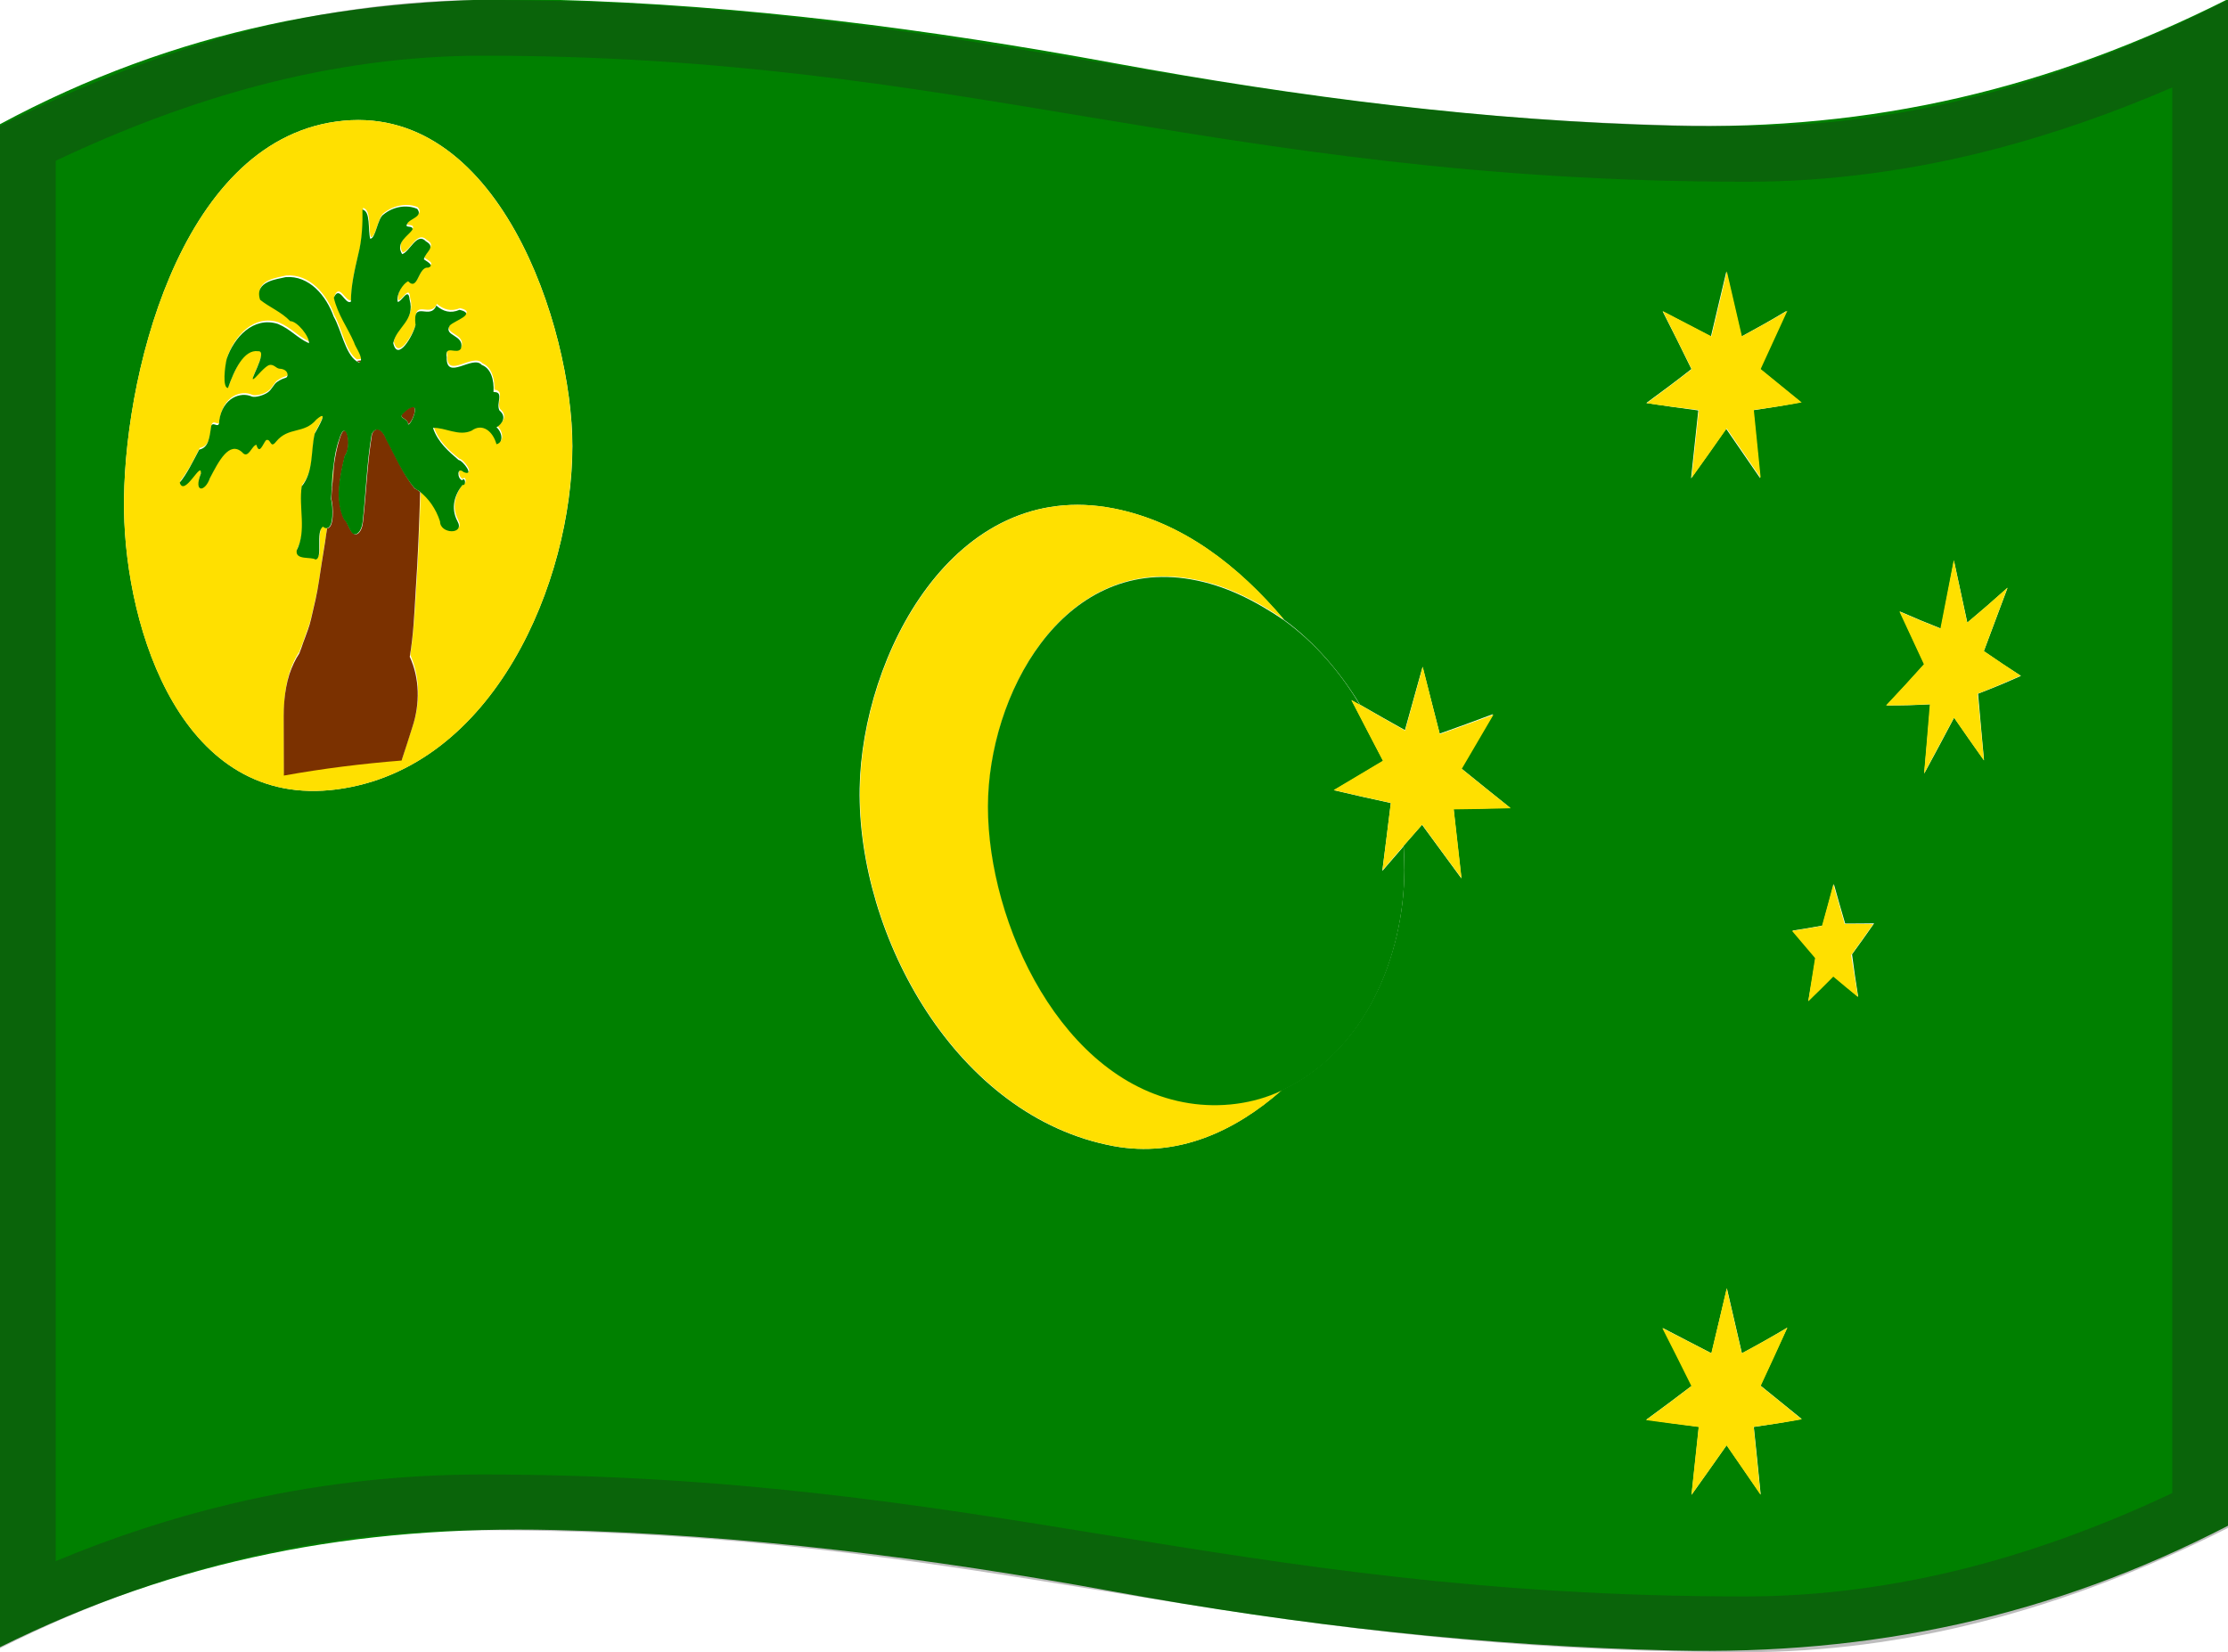 <svg viewBox="0 0 1200 890" xmlns="http://www.w3.org/2000/svg" xmlns:xlink="http://www.w3.org/1999/xlink">
  <g>
    <path d="M0,66.9c0,273.5,0,546.9,0,820.4c95.9-47.6,192-65.6,298.7-63.1c101.1,2.4,201.9,15,301.3,33.2 c99.3,18.2,200.3,29.4,301.2,31.7c106.9,2.5,203.5-18,298.8-67.2c0-274.1,0-548.3,0-822.4c-96.2,48.4-191,70.8-298.6,68.2 C800.2,65.2,699.4,52.2,600,34C500.7,15.7,399.8,2.6,298.8-0.1C192.3-3,94.3,16.2,0,66.9z M895.5,167.7c8.7,4.6,17.3,9.1,26,13.6 c2.8-11.7,5.5-23.3,8.3-35c2.7,11.7,5.4,23.3,8.1,35c9.9-5.4,14.8-8.1,24.3-13.8c-4.7,10.4-9.5,20.8-14.4,31.2 c7.4,6,14.7,12,22.1,18c-10,1.9-15.1,2.7-25.6,4.3c1.2,12.2,2.5,24.4,3.7,36.6c-6.1-8.9-12.2-17.8-18.3-26.6 c-6.2,8.9-12.5,17.8-18.9,26.7c1.3-12.2,2.6-24.4,3.9-36.6c-9.3-1.2-18.6-2.6-28-4c8.2-6,16.3-12,24.3-18.3 C905.9,188.4,900.8,178,895.5,167.7z M181.6,425.2C98.1,436.3,67.8,339.4,66.8,275C65.8,206.3,95.6,77.4,181,65.5 c87.3-12.2,127.3,110.7,127.3,174.9C308.2,313.1,266.2,413.9,181.6,425.2z M787.1,473.2c-7.1-9.6-14.1-19.3-21.2-28.9 c-4,4.5-5.9,6.8-9.9,11.3c0.2,4.1,0.4,8.5,0.4,12.9c-0.2,46.9-21.5,97.9-66.1,118.7c-25.3,22.4-56.2,36.5-90.5,30.2 C515.1,601.8,461.7,504.2,463,424.7c1.2-71.2,50.6-167.7,136.8-150.8c37.3,7.3,67.4,31.2,91.6,59.8c16.6,12.1,30.5,28.4,41.1,45.9 c9.6,5.5,14.5,8.3,24.2,13.7c3.2-11.4,6.3-22.7,9.5-34.1c3.1,12,6.1,24,9.2,36c9.6-3.4,19.2-6.9,28.7-10.5 c-5.7,9.7-11.4,19.5-17.1,29.2c8.7,7.1,17.5,14.1,26.3,21.2c-10.1,0.3-20.3,0.5-30.4,0.7C784.3,448.2,785.7,460.7,787.1,473.2z M948.3,805.1c-6.1-8.9-12.2-17.8-18.3-26.6c-6.3,8.9-12.6,17.8-18.9,26.7c1.3-12.2,2.6-24.4,3.9-36.6c-9.4-1.2-18.8-2.5-28.2-3.9 c8.2-6,16.4-12.1,24.5-18.3c-5.2-10.3-10.4-20.7-15.7-31c8.7,4.5,17.4,9.1,26.2,13.6c2.8-11.7,5.5-23.3,8.3-35 c2.7,11.7,5.4,23.3,8.1,35c8.2-4.4,16.4-9,24.4-13.8c-4.8,10.4-9.6,20.8-14.4,31.2c7.4,6,14.8,12,22.2,18 c-10.1,1.9-15.3,2.7-25.8,4.3C945.9,780.7,947.1,792.9,948.3,805.1z M1000.8,536.9c-5.3-4.4-8-6.7-13.3-11.3 c-5.4,5.5-8.1,8.2-13.5,13.6c1.6-9.3,2.4-14,3.9-23.3c-4.9-5.8-7.4-8.7-12.4-14.6c6.5-1,9.7-1.5,16.1-2.7c2.4-9,3.7-13.4,6.1-22.4 c2.4,8.6,3.6,12.8,6.1,21.3c6.3,0,9.4,0,15.6-0.1c-4.7,6.7-7.1,10.1-11.9,16.7C998.7,523.3,999.4,527.9,1000.8,536.9z M1068.6,409.6c-5.4-7.6-10.8-15.3-16.1-23c-5.3,10.1-10.7,20.1-16.1,30.1c1.1-12.4,2.2-24.9,3.3-37.3c-9.4,0.5-14.1,0.6-23.6,0.6 c6.9-7.3,13.7-14.7,20.4-22.2c-4.4-9.5-8.8-18.9-13.2-28.4c8.9,3.9,13.3,5.7,22.1,9.2c2.4-12.2,4.7-24.4,7-36.6 c2.4,11.1,4.8,22.3,7.2,33.4c7.3-6.1,14.5-12.4,21.7-18.8c-4.3,11.4-8.5,22.8-12.8,34.2c8,5.5,12,8.2,20,13.3 c-9.2,4.1-13.8,6-23.1,9.6C1066.4,385.6,1067.5,397.6,1068.6,409.6z" fill="#008000"/>
    <path d="M532.3,434.1c0.1-59.8,40-134.4,109.3-122.3c18.6,3.2,34.5,11.5,50,21.9c-24.2-28.6-54.3-52.4-91.6-59.8 c-86.2-16.9-135.6,79.6-136.8,150.8c-1.3,79.5,52.1,177,136.8,192.7c34.2,6.3,65.1-7.8,90.5-30.2c-15.3,7.3-33.3,9.4-49.8,6.8 C571.9,583.3,532.1,496.8,532.3,434.1z" fill="#FFE000"/>
    <path d="M749.1,432.6c-10.2-2.2-20.4-4.5-30.6-6.9c8.9-5.2,17.7-10.5,26.5-15.8c-5.7-10.9-11.3-21.8-17-32.7 c1.8,1.1,2.7,1.6,4.5,2.7c-10.4-17.6-24.4-33.9-41.1-45.9c-15.6-10.5-31.5-18.7-50-21.9c-69.3-12.1-109.2,62.5-109.3,122.3 c-0.1,62.7,39.7,149.2,108.4,159.9c16.5,2.6,34.5,0.5,49.8-6.8c44.7-20.7,65.9-71.8,66.1-118.7c0-4.4-0.2-8.5-0.4-12.9 c-4.6,5.3-6.9,8-11.5,13.3C746.1,456.9,747.6,444.7,749.1,432.6z" fill="#008000"/>
    <path d="M181,65.5C95.6,77.4,65.8,206.3,66.8,275c0.9,64.4,31.3,161.3,114.8,150.2 c84.7-11.3,126.6-112.1,126.6-184.9C308.3,176.3,268.3,53.3,181,65.5z M269.4,220.4c4,3.3,1.8,7.1-1.6,9.1c2.6,1.9,4.4,8.2,0,9.1 c-2-6.9-7.8-11.5-13.4-7.3c-7,3.4-14.2-1.5-20.8-1.5c2.5,7.9,8.4,13.1,13.8,17.3c2.3,0.2,8.9,9.4,2.7,6.5 c-3.7-3.2-3.5,3.7-0.8,4.4c1.7-2.2,2.3,3.2,0.2,2.5c-3.9,5.1-6.6,12.3-2.7,19.6c4.1,7.3-9.4,6.9-9.4,0.1 c-2.3-7.1-6.3-12.4-10.8-16c-0.6,17.7-1.2,35.3-2.4,52.9c-0.7,11.9-1.4,23.9-3.2,35.7c5.2,11.8,5.4,25.4,1.5,37.6 c-2.4,7.3-3.6,11-5.9,18.3c-21.4,1.7-42.4,4.4-63.6,8.1c0-10.7-0.1-21.4-0.1-32.1c0-3,0.1-13.2,3.1-22.6c1.4-4.1,3.1-8,5.3-11.1 c0.2-0.6,0.5-1.7,1.2-3.2c0.8-2.1,1.2-3.2,1.9-5.3c2.6-7,2.6-7,4.2-14.2c0.1-0.3,0.1-0.5,0.2-0.9c2.1-8.9,2.3-9.7,4.6-25.2 c0.7-4.5,1.2-8.2,1.8-11.3c0.4-2.5,0.7-5,1.1-7.3c-0.5,0.1-1.3-0.4-2-0.8c-4.3,2.6,0.2,17.3-4.1,17.7c-2.5-1.8-11,0.2-10.1-4.9 c5.5-10.8,1.1-23.1,2.7-34.5c6.5-7.9,4.8-19,7-28.4c2-3.9,8-13.9,0.9-7.6c-6.6,7.9-14.9,3.4-21.7,11.9c-3.3,4.5-2.6-1.9-5.4-0.8 c-1.7,2-3.7,8.5-5.2,2.5c-2.4,0.3-4.3,8.1-7.7,4c-7-6.3-12.7,4.9-17.3,13.9c-2.7,7.6-9,7.6-4.9-2.4c0.5-7.6-9,12.9-11.4,4.9 c4.1-5.2,7.4-11.7,10.5-17.8c5.4-1,5.5-6.8,6.5-12.9c1.4-2.6,4.3,2.4,4.3-2.8c1.9-12.3,11.6-15.7,17.5-12.9 c1.7,0.7,6.3-0.3,8.6-2.2c2.3-1.6,3.1-4.5,5.1-5.7c3.9-2.7,4.9-1.5,5.5-3.3c0.3-1.4-0.7-3.7-4.4-3.8c-1.9,0.1-3.2-2.7-5.6-1.9 c-2.5,0.8-5.9,5.4-7.5,6.9c-4.9,4.4,7.8-15.2,1.7-14.4c-7.5-1-12.7,10.2-16.2,19.8c-3.1-0.3-1.6-11.9-0.7-15.7 c3.9-11.5,14.4-23.1,27.6-18.8c7.1,3,10.1,7.4,16.7,10.4c0.3-3.6-6.4-12.1-10.1-11.9c-5-5.1-11.1-7.1-16.2-11.5 c-3.4-10,9.6-11.1,13.7-12.2c12.8-1,22,10.3,25.9,21.2c4.2,7.4,6.1,19.7,12.2,24c1-0.1,1.5-0.2,2.5-0.3c0.5-2.5-3.1-7.3-3.7-9.7 c-3.5-8.1-8.7-14.8-10.9-24.1c2.9-7.3,6.1,3.8,9.2,2.1c-0.2-8.8,2-17.3,4-25.7c2-7.6,2.4-17,2.2-23.9l0,0 c4.6,0.9,2.8,10.9,4.2,15.7c2.8,0.3,3.8-11.1,7.2-13.1c5.4-4.1,12.5-5.4,18.1-3c3.8,4.4-4.1,5.2-5.5,8.3c-1.3,2.3,3.2,0.3,3,2.8 c-2.1,3.4-9.5,7.3-5.6,13.3c4.1-0.9,7.7-11.8,12.8-6.9c5.7,3.3-0.2,5.5-1.1,9.7c1.1,1,6.1,3,2.3,4.5c-5.1-0.8-5.3,12.9-10.8,7.3 c-2.6,1.3-6.5,6.8-5.6,11.1c1.9,0.4,6-8.4,6.4-1.3c3.2,11.3-6.9,14.8-8.8,23.5c2.2,10.5,10.6-4.1,12-9.7 c-1.7-14.2,7.7-2.4,11.2-10.5c3.6,3.1,7.7,4.3,12.5,2.3c9.5,2.2-2.7,6.1-5.2,8.4c-4,5.9,8.1,5,6,12.4c-1.9,3.6-9.3-2.4-7.7,4.7 c-0.4,13.2,13.9-1.8,18.9,4.2c4.9,2.1,6.7,7.9,6.5,14.2C272.2,210.5,267.2,216.8,269.4,220.4z" fill="#FFE000"/>
    <path d="M179.9,250.4c-0.5,4.2-0.9,8.6-1.1,12.8c0-0.3,0-0.5,0-0.8C179.4,258.4,179.7,254.2,179.9,250.4z" fill="#FFE000"/>
    <path d="M208.1,236.5c-1.7-4.3-5.2-7.8-7.7-2.8c-2.6,15.8-3.1,31.6-4.9,47.5c-0.5,5.3-3.3,7.8-5.3,6.1 c-2-1.4-3.3-7-4.7-7.4c-5.1-10.7-2.3-23.4,0.3-34.4c4.1-5.2,0.7-21.3-2.9-9c-1.4,4.3-2.3,9.1-3,13.9c-0.2,3.6-0.5,7.8-1.1,12.2 c0,0.3,0,0.5,0,0.8c-0.2,1.9-0.2,3.9-0.3,5.5c1.1,4,1.5,15.7-2.3,15.7c-0.4,2.2-0.7,4.5-1.1,7.3c-0.5,3.1-1.1,6.8-1.8,11.3 c-2.3,15.2-2.5,16.3-4.6,25.2c-0.1,0.3-0.1,0.5-0.2,0.9c-1.6,7.1-1.6,7.1-4.2,14.2c-0.8,2.1-1.2,3.2-1.9,5.3 c-0.5,1.5-0.9,2.3-1.2,3.2c-2.1,3.1-3.9,7-5.3,11.1c-3,9.3-3.1,19.5-3.1,22.6c0,10.7,0.1,21.4,0.1,32.1 c21.1-3.8,42.1-6.4,63.4-8.1c2.4-7.3,3.6-11,5.9-18.3c4-12.2,3.9-25.9-1.5-37.6c2-11.7,2.5-23.8,3.2-35.7 c1.2-17.6,1.9-35.3,2.4-53c-0.9-0.8-1.9-1.5-3-2C216.9,255.1,213,245.3,208.1,236.5z" fill="#7B3100"/>
    <path d="M221.6,219.2c-1.5,0.6-2.8,1.6-4.1,2.8c-3.9,3.6,2.4,2.9,2.2,6.4C221.6,228.8,225.9,217.8,221.6,219.2z" fill="#7B3100"/>
    <path d="M194.8,194.1c-1,0.1-1.5,0.2-2.5,0.3c0.5,0.5,1.1,0.7,1.6,0.9C194.4,195,194.6,194.4,194.8,194.1z" fill="#7B3100"/>
    <path d="M259.5,196.6c-4.9-5.7-19.3,9-18.9-4.2c-1.3-7.1,5.8-1,7.7-4.7c2.1-7.5-9.8-6.5-6-12.4 c2.5-2.6,14.7-6.2,5.2-8.4c-4.8,2.1-8.9,0.9-12.5-2.3c-3.4,8.4-12.9-3.7-11.2,10.5c-1.3,5.6-9.7,20.2-12,9.7 c1.8-8.7,12-12.1,8.8-23.5c-0.6-7.1-4.5,1.7-6.4,1.3c-0.9-4.3,3-9.8,5.6-11.1c5.4,5.7,5.4-8.1,10.8-7.3c3.8-1.3-1.1-3.5-2.3-4.5 c0.9-4.2,6.8-6.4,1.1-9.7c-4.9-5.2-8.7,5.7-12.8,6.9c-3.9-6.3,3.5-9.9,5.6-13.3c0.2-2.5-4.3-0.5-3-2.8c1.1-3.1,9-3.9,5.5-8.3 c-5.7-2.4-12.8-1.3-18.1,3c-3.3,2-4.2,13-7.2,13.1c-1.3-4.8,0.3-14.9-4.2-15.7l0,0c0.2,6.8-0.2,16.2-2.2,23.9 c-2,8.5-4,17.2-4,25.7c-3.1,2-6.2-9.4-9.2-2.1c2.2,9.3,7.4,16,10.9,24.1c0.5,2.1,4.2,6.9,3.7,9.7c-0.2,0.6-0.4,0.9-0.9,1.2 c-0.5-0.2-1.1-0.7-1.6-0.9c-6-4.2-8-16.6-12.2-24c-3.9-11-13.1-22.3-25.9-21.2c-4.1,1.1-17.1,2-13.7,12.2 c5.1,4.1,11.3,6.4,16.2,11.5c3.7-0.1,10.5,8.3,10.1,11.9c-6.6-3-9.6-7.4-16.7-10.4c-13.2-4.2-23.7,7.2-27.6,18.8 c-1,4.1-2.4,15.7,0.7,15.7c3.4-9.7,8.6-20.9,16.2-19.8c6-0.5-6.6,18.8-1.7,14.4c1.6-1.5,5.1-5.8,7.5-6.9c2.5-0.8,3.9,1.7,5.6,1.9 c3.7,0.1,4.8,2.4,4.4,3.8c-0.3,1.7-1.6,0.6-5.5,3.3c-1.9,1.2-2.8,4.1-5.1,5.7c-2.3,1.6-6.8,2.9-8.6,2.2 c-5.9-2.7-15.7,0.6-17.5,12.9c0,5.2-3,0.3-4.3,2.8c-1,6-1.2,11.8-6.5,12.9c-3.3,6.2-6.5,12.9-10.5,17.8c2.5,8,11.9-12.4,11.4-4.9 c-4.1,10.3,2.1,10.3,4.9,2.4c4.7-9,10.3-20.1,17.3-13.9c3.3,4.1,5.2-3.7,7.7-4c1.6,5.7,3.5-0.5,5.2-2.5c2.8-1.1,2.1,5,5.4,0.8 c6.7-8.2,15-3.9,21.7-11.9c7.1-6.1,1.1,3.9-0.9,7.6c-2.2,9.4-0.5,20.5-7,28.4c-1.7,11.5,2.7,23.8-2.7,34.5 c-0.9,5.4,7.8,3.3,10.1,4.9c4.3-0.4-0.2-15.1,4.1-17.7c0.7,0.7,1.4,0.9,2,0.8c3.8,0,3.4-11.7,2.3-15.7c0.2-1.9,0.2-3.6,0.3-5.5 c0.2-4.1,0.5-8.6,1.1-12.8c0.5-4.7,1.4-9.5,3-13.9c3.6-12.3,7,3.8,2.9,9c-2.6,11-5.5,23.7-0.3,34.4c1.4,0.4,2.7,5.7,4.7,7.4 c2,1.4,4.7-1.1,5.3-6.1c1.8-15.9,2.2-31.7,4.9-47.5c2.6-4.9,6.2-1.4,7.7,2.8c4.8,8.8,8.8,18.6,15.3,26.3c0.9,0.8,2.1,1.2,3,2 c4.5,3.6,8.5,8.9,10.8,16c0,6.9,13.5,7.2,9.4-0.1c-3.9-7.3-1.4-14.5,2.7-19.6c2.1,0.8,1.6-4.7-0.2-2.5c-2.7-0.8-2.9-7.6,0.8-4.4 c6.2,2.6-0.4-6.3-2.7-6.5c-5.2-4.5-11.2-9.5-13.8-17.3c6.7-0.3,13.8,4.7,20.8,1.5c5.7-4.2,11.4,0.1,13.4,7.3 c4.4-1.1,2.6-7.2,0-9.1c3.2-1.9,5.6-5.8,1.6-9.1c-2-3.8,2.8-10.2-3.2-9.9C266.2,204.5,264.4,198.4,259.5,196.6z M219.8,228.7 c0.2-3.9-6.2-2.9-2.2-6.4c1.3-1.2,2.6-2.4,4.1-2.8C225.9,217.8,221.6,228.8,219.8,228.7z" fill="#008000"/>
    <path d="M948.3,746.6c4.9-10.5,9.7-20.9,14.4-31.4c-8.1,4.8-16.3,9.4-24.6,13.8c-2.7-11.7-5.4-23.3-8.1-35 c-2.7,11.7-5.5,23.4-8.3,35c-8.8-4.5-17.6-9.1-26.4-13.6c5.3,10.4,10.5,20.8,15.7,31.3c-8.1,6.2-16.2,12.3-24.5,18.3 c9.5,1.3,18.9,2.5,28.4,3.7c-1.3,12.2-2.6,24.4-3.9,36.6c6.4-8.9,12.7-17.7,18.9-26.7c6.1,8.9,12.3,17.7,18.3,26.6 c-1.2-12.2-2.5-24.4-3.7-36.6c10.6-1.4,15.7-2.2,25.9-4C963.2,758.6,955.7,752.6,948.3,746.6z" fill="#FFE000"/>
    <path d="M787.3,414.2c5.7-9.7,11.4-19.5,17.1-29.2c-9.6,3.6-19.3,7.1-28.9,10.5c-3.1-12.1-6.2-24.2-9.2-36.3 c-3.2,11.5-6.3,22.9-9.5,34.4c-8.2-4.6-16.3-9.3-24.4-14c-1.8-1-2.7-1.5-4.6-2.5c5.6,10.9,11.3,21.8,17,32.7 c-8.8,5.3-17.7,10.5-26.5,15.8c10.2,2.4,20.5,4.7,30.8,6.9c-1.5,12.1-3,24.2-4.5,36.3c4.6-5.3,6.9-8,11.5-13.3 c4-4.5,5.9-6.8,9.9-11.3c7,9.7,14.1,19.3,21.2,28.9c-1.4-12.4-2.8-24.8-4.2-37.1c10.2-0.1,20.4-0.3,30.7-0.6 C804.8,428.4,796.1,421.3,787.3,414.2z" fill="#FFE000"/>
    <path d="M915,220.9c-1.3,12.2-2.6,24.4-3.9,36.6c6.4-8.9,12.6-17.7,18.9-26.7c6.1,8.9,12.2,17.7,18.3,26.6 c-1.2-12.2-2.5-24.4-3.7-36.6c10.5-1.4,15.7-2.2,25.8-4c-7.4-6-14.7-12-22.1-18c4.8-10.5,9.6-20.9,14.4-31.4 c-8.1,4.8-16.3,9.4-24.5,13.8c-2.7-11.7-5.4-23.3-8.1-35c-2.7,11.7-5.5,23.3-8.3,35c-8.7-4.5-17.5-9.1-26.2-13.6 c5.2,10.4,10.4,20.9,15.6,31.3c-8,6.2-16.1,12.3-24.3,18.3C896.2,218.6,905.6,219.8,915,220.9z" fill="#FFE000"/>
    <path d="M1068.5,350.7c4.2-11.4,8.5-22.7,12.7-34.1c-7.1,6.4-14.3,12.7-21.7,18.8c-2.4-11.2-4.8-22.5-7.2-33.7 c-2.4,12.3-4.8,24.6-7.2,36.9c-8.8-3.5-13.2-5.3-22.1-9.2c4.4,9.5,8.8,19,13.2,28.4c-6.7,7.5-13.5,14.9-20.4,22.2 c9.5,0,14.2-0.2,23.6-0.6c-1,12.4-2,24.9-3.1,37.3c5.4-10,10.8-20.1,16.1-30.1c5.3,7.7,10.7,15.4,16.1,23 c-1.1-12-2.2-23.9-3.4-35.9c9.3-3.6,13.9-5.6,23.2-9.7C1080.5,358.8,1076.5,356.2,1068.5,350.7z" fill="#FFE000"/>
    <path d="M993.5,497.7c-2.4-8.5-3.6-12.8-6.1-21.3c-2.4,9-3.6,13.5-6.1,22.4c-6.4,1.1-9.6,1.7-16.1,2.7 c5,5.9,7.5,8.8,12.4,14.6c-1.5,9.3-2.2,14-3.7,23.3c5.5-5.3,8.2-7.9,13.5-13.3c5.4,4.5,8,6.7,13.3,11c-1.5-9-2.2-13.6-3.7-22.6 c4.8-6.6,7.2-10,11.9-16.7C1002.8,497.7,999.7,497.7,993.5,497.7z" fill="#FFE000"/>
  </g>
  <g opacity="0.3">
    <path d="M259.7,30c127.9,0,223.7,15.9,325.2,32.8C688.7,80,796.1,97.9,941,97.9c44.4,0,90-6.1,135.4-18.1 c30.5-8.1,61.9-19,93.6-32.7v757.2c-36.8,17.4-73.5,30.8-109.2,40C1020.3,854.7,979.7,860,940,860c-140.1,0-243.6-16.8-343.7-33 c-98.9-16.1-201.3-32.7-336.6-32.7c-45.7,0-91.1,5.3-135.1,15.8C93,817.6,61.3,827.9,30,841V86.6C67.1,69,103.8,55.4,139.2,46.1 C179.9,35.4,220.4,30,259.7,30 M1200,0c-89.2,45-174.4,67.9-259,67.9C660.3,67.9,524.3,0,259.7,0C175.2,0,89.1,23,0,67.9 c0,242.4,0,577.6,0,820c89-44.9,175.2-63.6,259.7-63.6c268.9,0,398.5,65.7,680.3,65.7c84.6,0,170.8-22,260-66.9 C1200,580.7,1200,242.4,1200,0L1200,0z" fill="#212121"/>
  </g>
</svg>